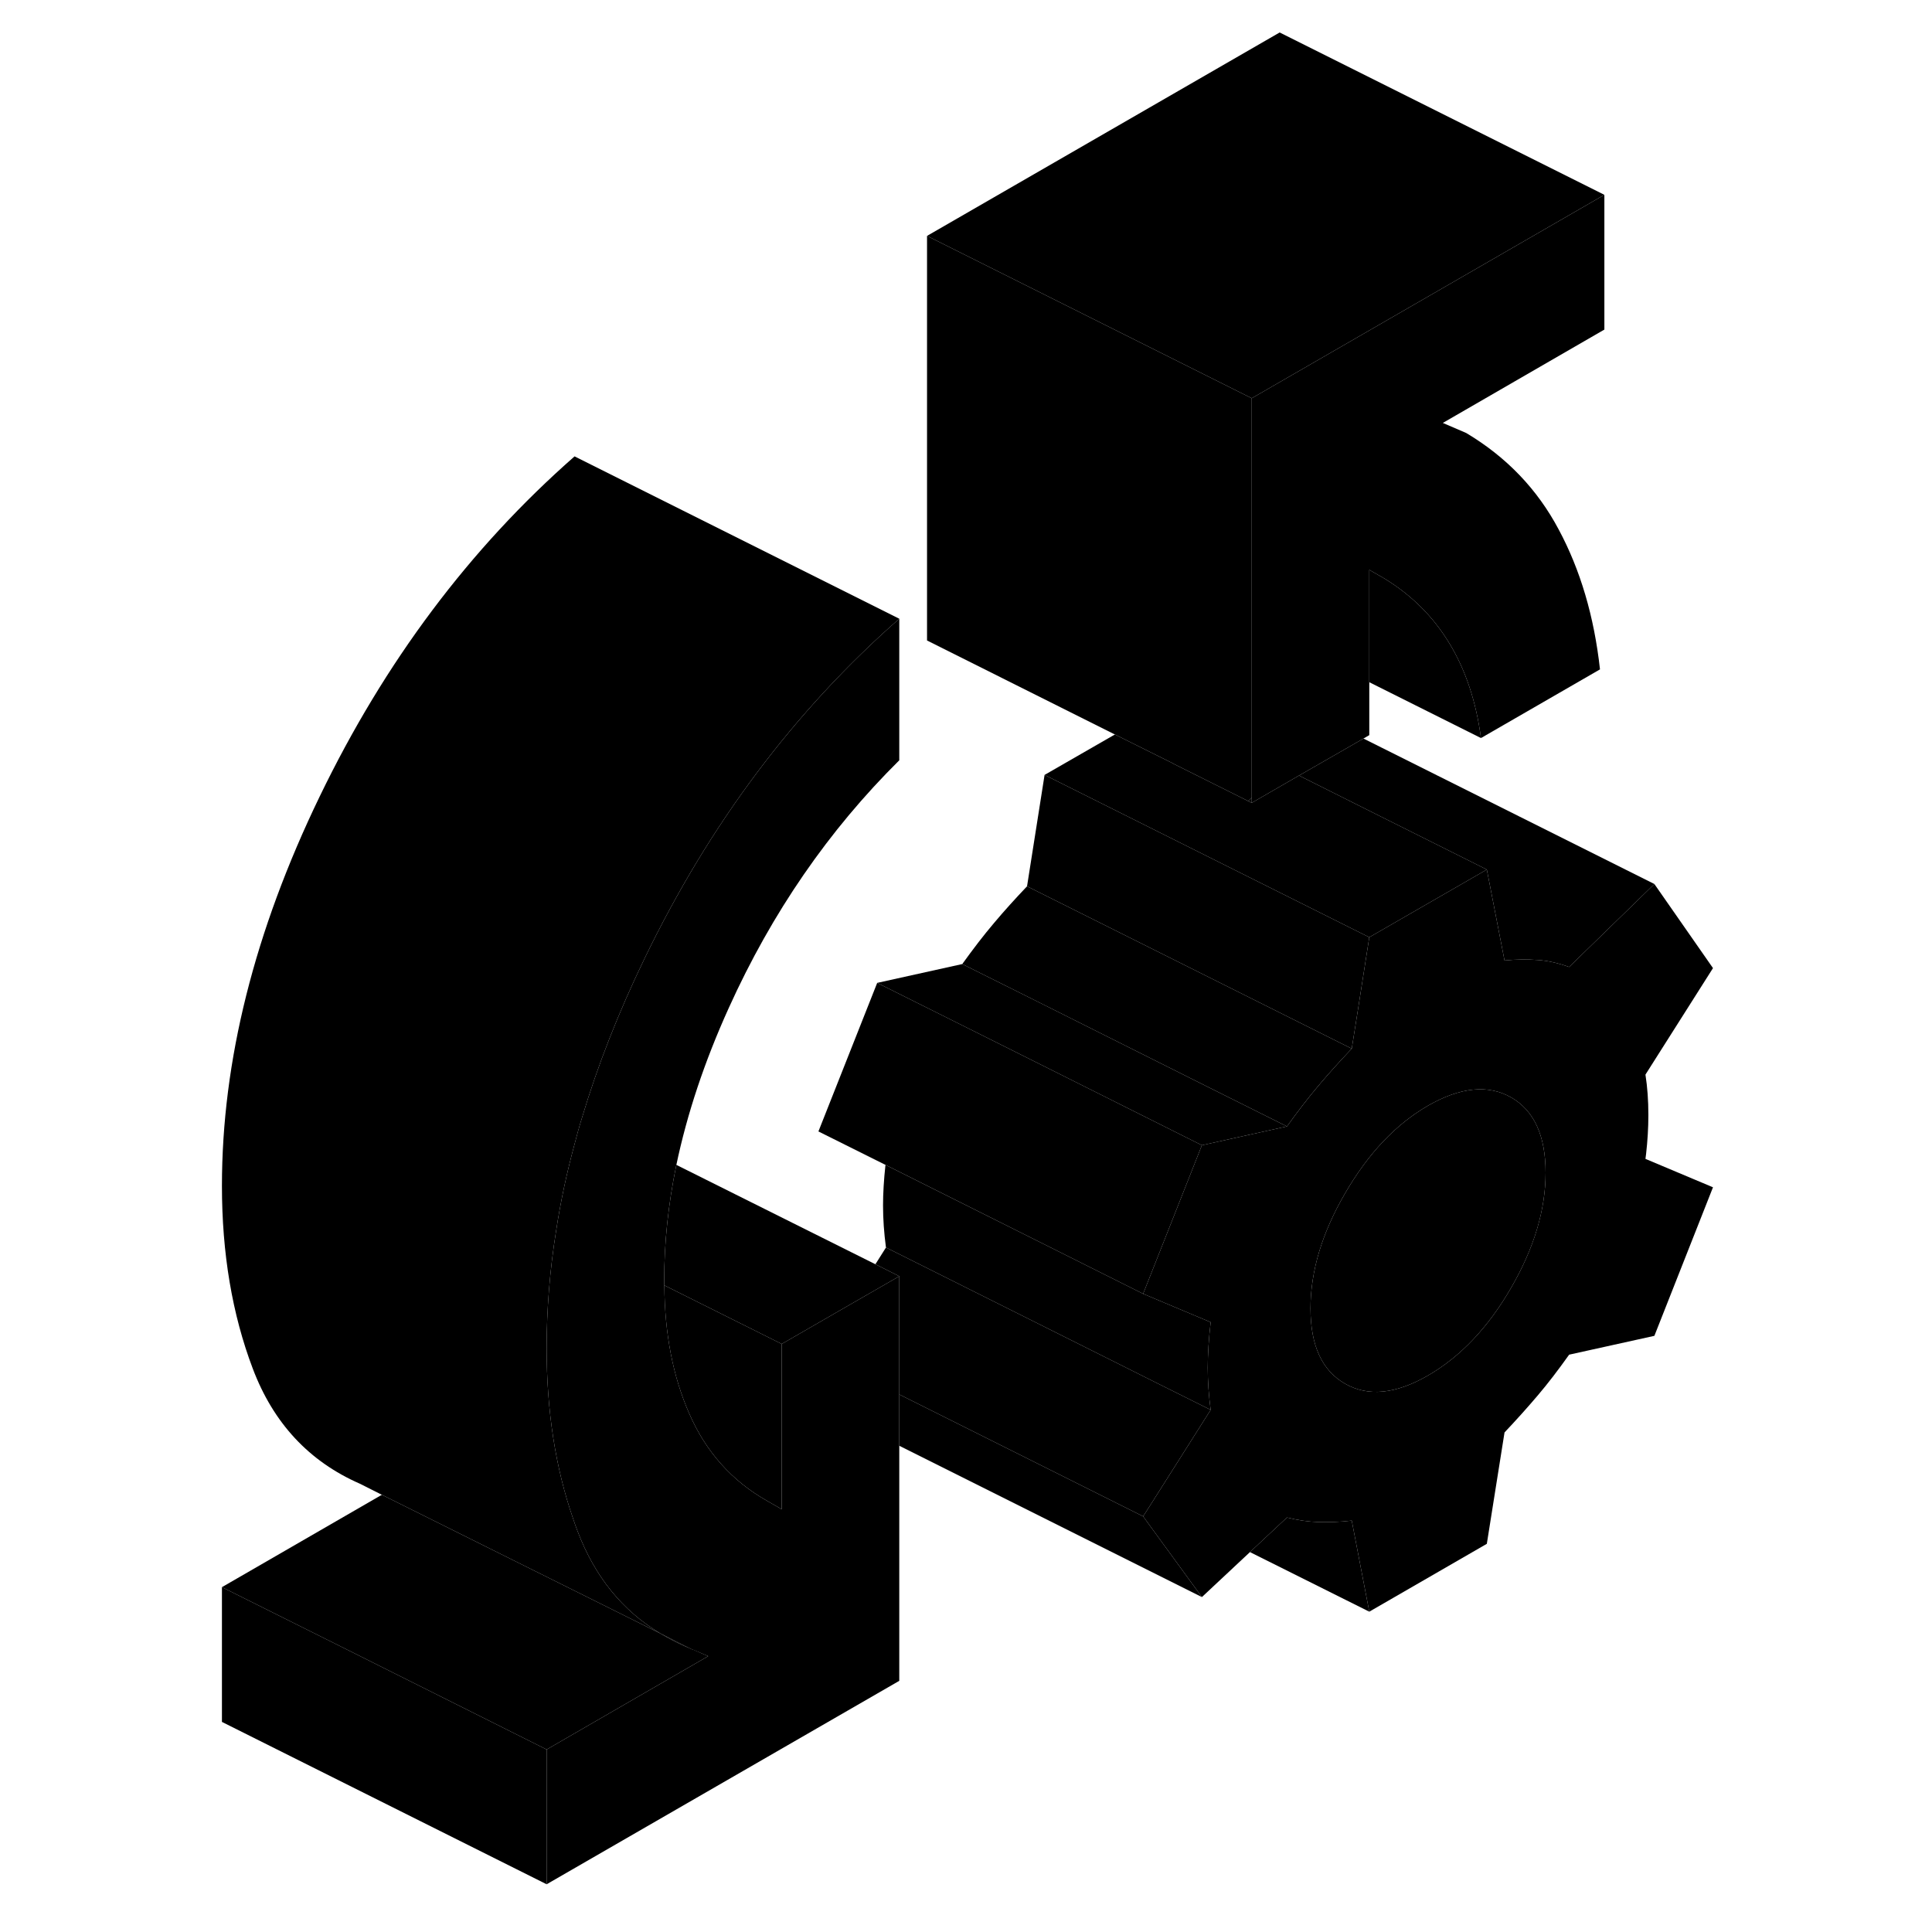 <svg width="48" height="48" viewBox="0 0 97 119" class="pr-icon-iso-duotone-secondary"
     xmlns="http://www.w3.org/2000/svg" stroke-width="1px" stroke-linecap="round" stroke-linejoin="round">
    <path d="M30.66 71.75C30.16 74.17 29.91 76.54 29.91 78.87C29.91 78.97 29.91 79.07 29.92 79.16C29.94 82.16 30.45 84.78 31.45 87.06C32.47 89.41 34.07 91.21 36.24 92.44L37.15 92.96V82.78L41.33 80.37L44.39 78.61V103.53L22.67 116.06V107.76L32.62 102.01L31.68 101.61H31.65L29.69 100.62C27.33 99.21 25.63 97.1 24.57 94.3C24.48 94.06 24.39 93.82 24.31 93.57C23.21 90.41 22.67 86.9 22.67 83.04C22.67 80.67 22.86 78.26 23.25 75.83C23.52 74.06 23.9 72.27 24.39 70.47C24.53 69.93 24.68 69.38 24.85 68.84C25.81 65.63 27.09 62.37 28.69 59.06C32.7 50.76 37.93 43.78 44.39 38.11V46.83C40.04 51.14 36.54 56.22 33.89 62.08C32.39 65.39 31.32 68.61 30.66 71.75Z" class="pr-icon-iso-duotone-primary-stroke" stroke-linejoin="round"/>
    <path d="M31.649 101.6L31.169 101.39C30.649 101.16 30.16 100.9 29.689 100.62L31.649 101.6Z" class="pr-icon-iso-duotone-primary-stroke" stroke-linejoin="round"/>
    <path d="M90.39 71.07C90.48 70.27 90.53 69.48 90.53 68.68C90.53 67.78 90.47 66.95 90.35 66.19L94.51 59.63L90.9 54.45L85.65 59.56C84.98 59.32 84.34 59.17 83.7 59.13C83.07 59.08 82.39 59.09 81.67 59.16L80.58 53.56L73.34 57.73L72.62 62.33L72.26 64.59C71.53 65.36 70.85 66.11 70.22 66.86C69.59 67.6 68.94 68.45 68.27 69.38L63.03 70.54L59.41 79.69L61.31 80.49L63.57 81.44C63.45 82.48 63.39 83.42 63.39 84.25C63.39 85.08 63.45 85.94 63.57 86.84L59.94 92.57L59.41 93.4L63.03 98.37L65.99 95.6L68.27 93.47C68.94 93.64 69.59 93.73 70.22 93.75C70.85 93.76 71.53 93.75 72.26 93.66L73.34 99.27L80.58 95.09L81.67 88.23C82.39 87.47 83.07 86.71 83.7 85.97C84.34 85.22 84.98 84.38 85.65 83.44L90.9 82.28L94.51 73.13L90.35 71.38C90.36 71.28 90.38 71.17 90.39 71.07ZM82.07 79.33C80.66 81.77 78.95 83.57 76.96 84.72C74.97 85.87 73.27 86.04 71.85 85.23C70.43 84.42 69.72 82.88 69.72 80.59C69.72 78.3 70.43 75.94 71.85 73.5C73.27 71.05 74.97 69.25 76.96 68.1C78.95 66.96 80.66 66.79 82.07 67.59C83.49 68.4 84.2 69.95 84.2 72.23C84.2 74.51 83.49 76.88 82.07 79.33Z" class="pr-icon-iso-duotone-primary-stroke" stroke-linejoin="round"/>
    <path d="M84.2 72.23C84.2 74.52 83.49 76.88 82.07 79.33C80.66 81.77 78.95 83.57 76.96 84.72C74.97 85.87 73.27 86.04 71.85 85.23C70.43 84.42 69.72 82.88 69.72 80.59C69.72 78.3 70.43 75.94 71.85 73.5C73.27 71.05 74.97 69.25 76.96 68.1C78.95 66.96 80.66 66.79 82.07 67.59C83.49 68.4 84.2 69.95 84.2 72.23Z" class="pr-icon-iso-duotone-primary-stroke" stroke-linejoin="round"/>
    <path d="M65.88 49.34L66.1 49.45V49.12L65.88 49.34Z" class="pr-icon-iso-duotone-primary-stroke" stroke-linejoin="round"/>
    <path d="M22.67 107.76V116.06L2.67 106.06V97.76L10.38 101.61L22.67 107.76Z" class="pr-icon-iso-duotone-primary-stroke" stroke-linejoin="round"/>
    <path d="M32.62 102.01L22.67 107.76L10.38 101.61L2.67 97.76L12.52 92.07L29.69 100.62C30.16 100.9 30.65 101.16 31.17 101.39L31.65 101.6H31.68L32.62 102.01Z" class="pr-icon-iso-duotone-primary-stroke" stroke-linejoin="round"/>
    <path d="M37.15 82.78V92.96L36.24 92.44C34.07 91.21 32.47 89.41 31.45 87.06C30.45 84.78 29.94 82.16 29.92 79.17L37.15 82.78Z" class="pr-icon-iso-duotone-primary-stroke" stroke-linejoin="round"/>
    <path d="M44.39 78.61L41.33 80.37L37.15 82.78L29.92 79.17C29.91 79.07 29.91 78.97 29.91 78.87C29.91 76.54 30.16 74.17 30.66 71.75L42.92 77.87L44.39 78.61Z" class="pr-icon-iso-duotone-primary-stroke" stroke-linejoin="round"/>
    <path d="M63.03 98.37L44.39 89.05V85.89L59.41 93.4L63.03 98.37Z" class="pr-icon-iso-duotone-primary-stroke" stroke-linejoin="round"/>
    <path d="M63.57 86.84L59.94 92.57L59.41 93.4L44.39 85.89V78.61L42.92 77.87L43.57 76.84L60.34 85.23L63.57 86.84Z" class="pr-icon-iso-duotone-primary-stroke" stroke-linejoin="round"/>
    <path d="M73.34 57.73L72.62 62.33L72.26 64.59L52.26 54.59L53.34 47.73L70.36 56.24L73.34 57.73Z" class="pr-icon-iso-duotone-primary-stroke" stroke-linejoin="round"/>
    <path d="M72.26 64.59C71.529 65.36 70.85 66.11 70.219 66.86C69.59 67.6 68.939 68.45 68.269 69.38L63.26 66.88L52.999 61.74L48.27 59.38C48.94 58.45 49.59 57.6 50.219 56.86C50.849 56.11 51.529 55.36 52.26 54.59L72.26 64.59Z" class="pr-icon-iso-duotone-primary-stroke" stroke-linejoin="round"/>
    <path d="M68.27 69.38L63.03 70.54L61.73 69.89L51.24 64.64L43.03 60.54L48.27 59.38L53 61.74L63.26 66.88L68.27 69.38Z" class="pr-icon-iso-duotone-primary-stroke" stroke-linejoin="round"/>
    <path d="M63.03 70.54L59.41 79.69L43.54 71.75L39.41 69.69L43.03 60.54L51.24 64.64L61.73 69.89L63.03 70.54Z" class="pr-icon-iso-duotone-primary-stroke" stroke-linejoin="round"/>
    <path d="M87.82 12L66.1 24.53L46.1 14.53L67.82 2L87.82 12Z" class="pr-icon-iso-duotone-primary-stroke" stroke-linejoin="round"/>
    <path d="M80.22 45.46L73.34 42.02V35.1L74.25 35.62C75.94 36.65 77.28 37.98 78.27 39.62C79.27 41.26 79.92 43.21 80.22 45.46Z" class="pr-icon-iso-duotone-primary-stroke" stroke-linejoin="round"/>
    <path d="M23.25 75.83C22.86 78.26 22.67 80.67 22.67 83.04C22.67 86.9 23.21 90.41 24.31 93.57C24.39 93.82 24.48 94.06 24.57 94.3C25.63 97.1 27.33 99.21 29.69 100.62L12.52 92.07L11.17 91.39C8.04 90.02 5.84 87.66 4.57 84.3C3.3 80.95 2.67 77.2 2.67 73.04C2.67 65.36 4.67 57.37 8.69 49.06C12.7 40.76 17.93 33.78 24.39 28.11L44.39 38.11C37.93 43.78 32.7 50.76 28.69 59.06C27.09 62.37 25.81 65.63 24.85 68.84C24.68 69.38 24.53 69.93 24.39 70.47C23.9 72.27 23.52 74.06 23.25 75.83Z" class="pr-icon-iso-duotone-primary-stroke" stroke-linejoin="round"/>
    <path d="M90.9 54.45L85.65 59.56C84.98 59.32 84.34 59.17 83.7 59.13C83.07 59.08 82.39 59.09 81.67 59.16L80.58 53.56L74.08 50.31L69.01 47.77L72.01 46.05L72.98 45.49L90.9 54.45Z" class="pr-icon-iso-duotone-primary-stroke" stroke-linejoin="round"/>
    <path d="M66.1 24.53V49.12L65.88 49.34L61.25 47.03V47.02L57.67 45.24L46.1 39.45V14.53L66.1 24.53Z" class="pr-icon-iso-duotone-primary-stroke" stroke-linejoin="round"/>
    <path d="M87.82 20.3L77.87 26.05L79.31 26.67C81.79 28.15 83.69 30.13 85.01 32.62C86.34 35.1 87.19 37.97 87.55 41.23L80.22 45.46C79.92 43.21 79.27 41.26 78.27 39.62C77.28 37.98 75.94 36.65 74.25 35.62L73.34 35.1V45.28L72.98 45.49L72.01 46.05L69.01 47.77L66.1 49.45V24.53L87.82 12V20.3Z" class="pr-icon-iso-duotone-primary-stroke" stroke-linejoin="round"/>
    <path d="M80.58 53.56L73.34 57.73L70.36 56.24L53.34 47.73L57.67 45.24L61.25 47.02V47.03L65.88 49.34L66.1 49.45L69.01 47.77L74.08 50.31L80.58 53.56Z" class="pr-icon-iso-duotone-primary-stroke" stroke-linejoin="round"/>
    <path d="M63.39 84.25C63.39 85.08 63.45 85.94 63.57 86.84L60.34 85.23L43.57 76.84C43.45 75.94 43.39 75.08 43.39 74.25C43.39 73.5 43.44 72.67 43.54 71.75L59.41 79.69L61.31 80.49L63.57 81.44C63.45 82.48 63.39 83.42 63.39 84.25Z" class="pr-icon-iso-duotone-primary-stroke" stroke-linejoin="round"/>
    <path d="M73.34 99.27L65.99 95.6L68.27 93.47C68.94 93.64 69.59 93.73 70.22 93.75C70.85 93.76 71.53 93.75 72.26 93.66L73.34 99.27Z" class="pr-icon-iso-duotone-primary-stroke" stroke-linejoin="round"/>
    <path d="M83.11 85.99L78.99 83.93" class="pr-icon-iso-duotone-primary-stroke" stroke-linejoin="round"/>
</svg>
